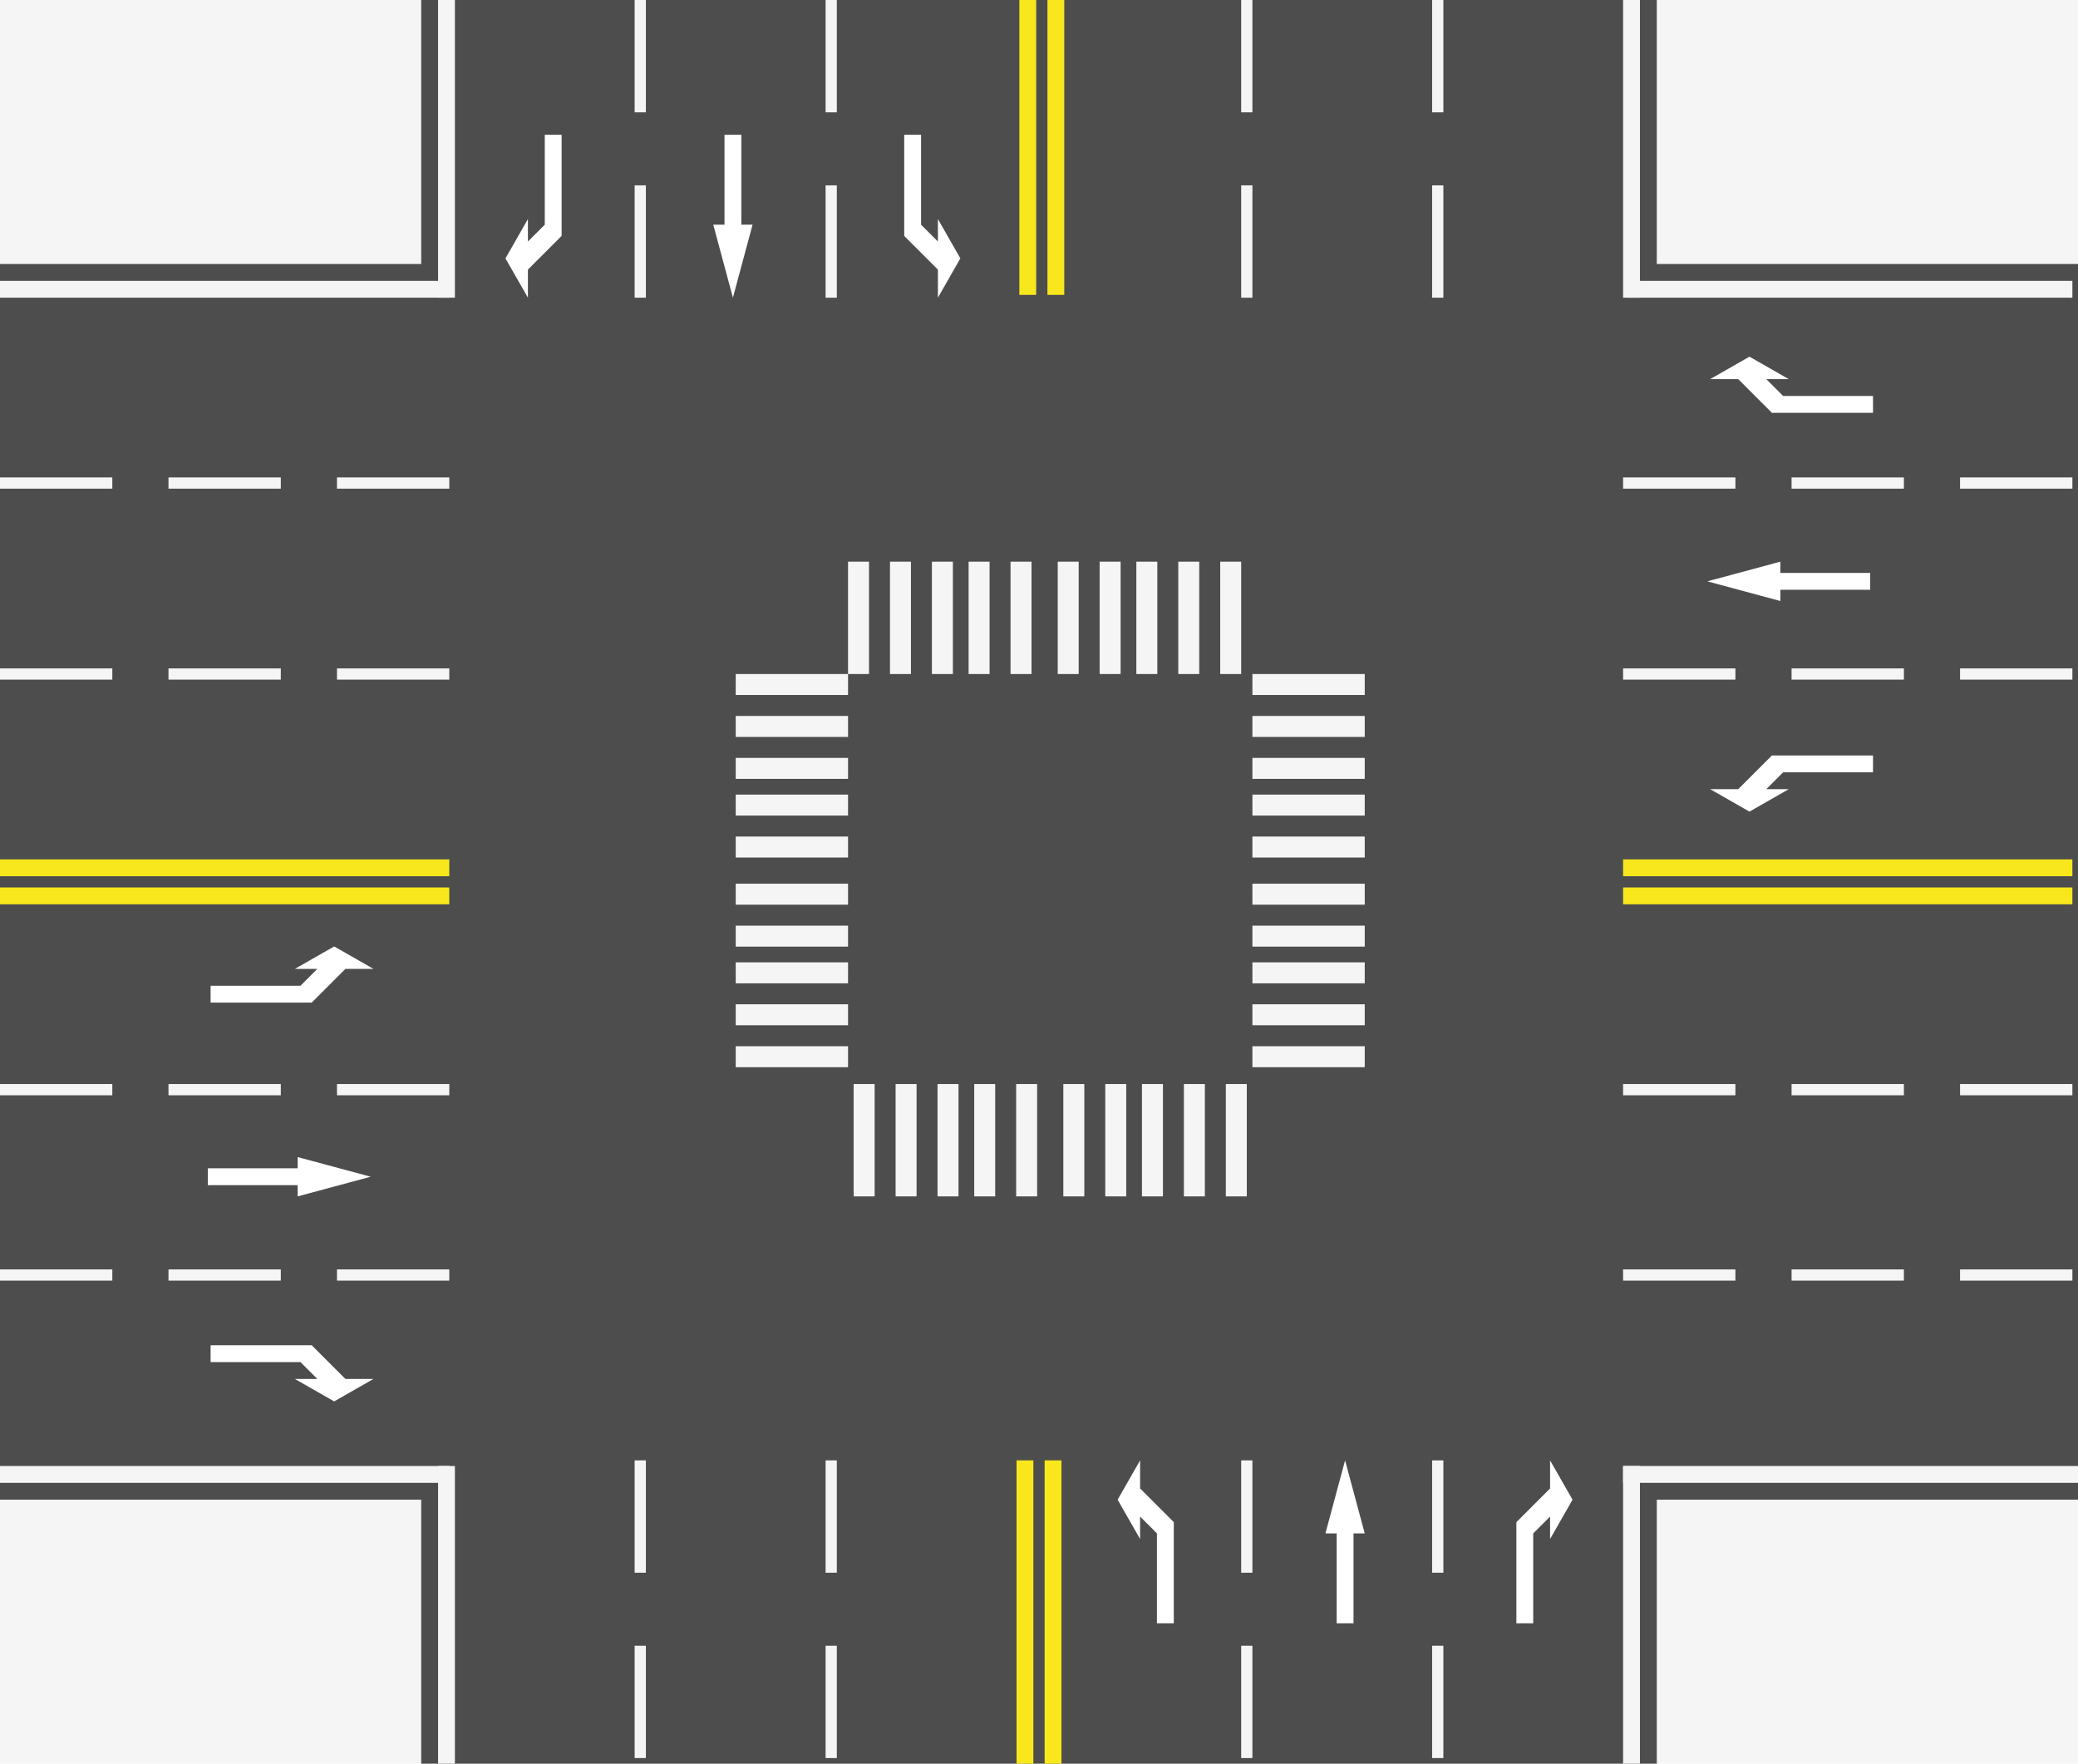 <?xml version="1.0" encoding="UTF-8"?>
<svg width="370px" height="314px" viewBox="0 0 370 314" version="1.1" xmlns="http://www.w3.org/2000/svg" xmlns:xlink="http://www.w3.org/1999/xlink">
    <g stroke="none" stroke-width="1" fill="none" fill-rule="evenodd">
        <rect id="矩形" fill="#F5F5F5" x="0" y="0" width="370" height="314"></rect>
        <rect id="矩形" fill="#4D4D4D" x="0" y="47" width="370" height="220"></rect>
        <rect id="矩形-copy-9" fill="#4D4D4D" x="75" y="0" width="220" height="314"></rect>
        <rect id="矩形" fill="#F5F5F5" x="0" y="50" width="80" height="3"></rect>
        <path d="M0,85 L20,85 L20,87 L0,87 L0,85 Z M30,85 L50,85 L50,87 L30,87 L30,85 Z M60,85 L80,85 L80,87 L60,87 L60,85 Z" id="合并形状" fill="#F5F5F5"></path>
        <path d="M289,85 L309,85 L309,87 L289,87 L289,85 Z M319,85 L339,85 L339,87 L319,87 L319,85 Z M349,85 L369,85 L369,87 L349,87 L349,85 Z" id="合并形状-copy" fill="#F5F5F5"></path>
        <path d="M0,193 L20,193 L20,195 L0,195 L0,193 Z M30,193 L50,193 L50,195 L30,195 L30,193 Z M60,193 L80,193 L80,195 L60,195 L60,193 Z" id="合并形状-copy-4" fill="#F5F5F5"></path>
        <path d="M289,193 L309,193 L309,195 L289,195 L289,193 Z M319,193 L339,193 L339,195 L319,195 L319,193 Z M349,193 L369,193 L369,195 L349,195 L349,193 Z" id="合并形状-copy-6" fill="#F5F5F5"></path>
        <path d="M0,119 L20,119 L20,121 L0,121 L0,119 Z M30,119 L50,119 L50,121 L30,121 L30,119 Z M60,119 L80,119 L80,121 L60,121 L60,119 Z" id="合并形状" fill="#F5F5F5"></path>
        <path d="M289,119 L309,119 L309,121 L289,121 L289,119 Z M319,119 L339,119 L339,121 L319,121 L319,119 Z M349,119 L369,119 L369,121 L349,121 L349,119 Z" id="合并形状-copy-7" fill="#F5F5F5"></path>
        <path d="M0,226 L20,226 L20,228 L0,228 L0,226 Z M30,226 L50,226 L50,228 L30,228 L30,226 Z M60,226 L80,226 L80,228 L60,228 L60,226 Z" id="合并形状-copy-5" fill="#F5F5F5"></path>
        <path d="M289,226 L309,226 L309,228 L289,228 L289,226 Z M319,226 L339,226 L339,228 L319,228 L319,226 Z M349,226 L369,226 L369,228 L349,228 L349,226 Z" id="合并形状-copy-8" fill="#F5F5F5"></path>
        <path d="M0,153 L80,153 L80,156 L0,156 L0,153 Z M0,158 L80,158 L80,161 L0,161 L0,158 Z" id="合并形状" fill="#F8E71C"></path>
        <path d="M289,153 L369,153 L369,156 L289,156 L289,153 Z M289,158 L369,158 L369,161 L289,161 L289,158 Z" id="合并形状-copy-9" fill="#F8E71C"></path>
        <path d="M158,283 L212,283 L212,286 L158,286 L158,283 Z M158,288 L212,288 L212,291 L158,291 L158,288 Z" id="合并形状-copy-2" fill="#F8E71C" transform="translate(185, 287) rotate(90) translate(-185, -287) "></path>
        <path d="M159,22 L212,22 L212,25 L159,25 L159,22 Z M159,27 L212,27 L212,30 L159,30 L159,27 Z" id="合并形状-copy-3" fill="#F8E71C" transform="translate(185.5, 26) rotate(90) translate(-185.5, -26) "></path>
        <rect id="矩形-copy" fill="#F5F5F5" x="290" y="50" width="79" height="3"></rect>
        <rect id="矩形-copy-12" fill="#F5F5F5" x="0" y="261" width="80" height="3"></rect>
        <rect id="矩形-copy-15" fill="#F5F5F5" x="289" y="261" width="81" height="3"></rect>
        <rect id="矩形-copy-10" fill="#F5F5F5" x="78" y="0" width="3" height="53"></rect>
        <path d="M113,0 L115,0 L115,20 L113,20 L113,0 Z M113,33 L115,33 L115,53 L113,53 L113,33 Z" id="合并形状" fill="#F5F5F5"></path>
        <path d="M221,0 L223,0 L223,20 L221,20 L221,0 Z M221,33 L223,33 L223,53 L221,53 L221,33 Z" id="合并形状-copy-11" fill="#F5F5F5"></path>
        <path d="M147,0 L149,0 L149,20 L147,20 L147,0 Z M147,33 L149,33 L149,53 L147,53 L147,33 Z" id="合并形状-copy-10" fill="#F5F5F5"></path>
        <path d="M255,0 L257,0 L257,20 L255,20 L255,0 Z M255,33 L257,33 L257,53 L255,53 L255,33 Z" id="合并形状-copy-12" fill="#F5F5F5"></path>
        <path d="M113,260 L115,260 L115,280 L113,280 L113,260 Z M113,293 L115,293 L115,313 L113,313 L113,293 Z" id="合并形状-copy-16" fill="#F5F5F5"></path>
        <path d="M221,260 L223,260 L223,280 L221,280 L221,260 Z M221,293 L223,293 L223,313 L221,313 L221,293 Z" id="合并形状-copy-15" fill="#F5F5F5"></path>
        <path d="M147,260 L149,260 L149,280 L147,280 L147,260 Z M147,293 L149,293 L149,313 L147,313 L147,293 Z" id="合并形状-copy-14" fill="#F5F5F5"></path>
        <path d="M255,260 L257,260 L257,280 L255,280 L255,260 Z M255,293 L257,293 L257,313 L255,313 L255,293 Z" id="合并形状-copy-13" fill="#F5F5F5"></path>
        <rect id="矩形-copy-13" fill="#F5F5F5" x="289" y="0" width="3" height="53"></rect>
        <rect id="矩形-copy-11" fill="#F5F5F5" x="78" y="261" width="3" height="53"></rect>
        <rect id="矩形-copy-14" fill="#F5F5F5" x="289" y="261" width="3" height="53"></rect>
        <path d="M129,37 L127,37 L130.5,24 L134,37 L132,37 L132,53 L129,53 L129,37 Z" id="合并形状-copy-25" fill="#FFFFFF" transform="translate(130.5, 38.5) scale(1, -1) translate(-130.5, -38.5) "></path>
        <path d="M238,273 L236,273 L239.5,260 L243,273 L241,273 L241,289 L238,289 L238,273 Z" id="合并形状-copy-20" fill="#FFFFFF"></path>
        <path d="M317,102 L315,102 L318.5,89 L322,102 L320,102 L320,118 L317,118 L317,102 Z" id="合并形状-copy-31" fill="#FFFFFF" transform="translate(318.5, 103.5) scale(1, -1) rotate(-90) translate(-318.5, -103.5) "></path>
        <path d="M50,208 L48,208 L51.5,195 L55,208 L53,208 L53,224 L50,224 L50,208 Z" id="合并形状-copy-34" fill="#FFFFFF" transform="translate(51.5, 209.5) scale(-1, -1) rotate(-90) translate(-51.5, -209.5) "></path>
        <path d="M94,29 L100,35 L100,53 L97,53 L97,37 L94,34 L94,38 L90,31 L94,24 L94,29 Z" id="合并形状-copy-27" fill="#FFFFFF" transform="translate(95, 38.5) scale(1, -1) translate(-95, -38.5) "></path>
        <path d="M203,265 L209,271 L209,289 L206,289 L206,273 L203,270 L203,274 L199,267 L203,260 L203,265 Z" id="合并形状-copy-23" fill="#FFFFFF"></path>
        <path d="M318,59 L324,65 L324,83 L321,83 L321,67 L318,64 L318,68 L314,61 L318,54 L318,59 Z" id="合并形状-copy-32" fill="#FFFFFF" transform="translate(319, 68.5) scale(1, -1) rotate(-90) translate(-319, -68.5) "></path>
        <path d="M51,164 L57,170 L57,188 L54,188 L54,172 L51,169 L51,173 L47,166 L51,159 L51,164 Z" id="合并形状-copy-35" fill="#FFFFFF" transform="translate(52, 173.5) scale(-1, -1) rotate(-90) translate(-52, -173.5) "></path>
        <path d="M165,29 L171,35 L171,53 L168,53 L168,37 L165,34 L165,38 L161,31 L165,24 L165,29 Z" id="合并形状-copy-29" fill="#FFFFFF" transform="translate(166, 38.5) scale(-1, -1) translate(-166, -38.5) "></path>
        <path d="M274,265 L280,271 L280,289 L277,289 L277,273 L274,270 L274,274 L270,267 L274,260 L274,265 Z" id="合并形状-copy-24" fill="#FFFFFF" transform="translate(275, 274.5) scale(-1, 1) translate(-275, -274.5) "></path>
        <path d="M318,130 L324,136 L324,154 L321,154 L321,138 L318,135 L318,139 L314,132 L318,125 L318,130 Z" id="合并形状-copy-33" fill="#FFFFFF" transform="translate(319, 139.5) scale(-1, -1) rotate(-270) translate(-319, -139.5) "></path>
        <path d="M51,235 L57,241 L57,259 L54,259 L54,243 L51,240 L51,244 L47,237 L51,230 L51,235 Z" id="合并形状-copy-36" fill="#FFFFFF" transform="translate(52, 244.5) scale(1, -1) rotate(-270) translate(-52, -244.5) "></path>
        <path d="M131,120 L151,120 L151,123.733 L131,123.733 L131,120 Z M131,127.467 L151,127.467 L151,131.2 L131,131.2 L131,127.467 Z M131,134.933 L151,134.933 L151,138.667 L131,138.667 L131,134.933 Z M131,141.467 L151,141.467 L151,145.2 L131,145.2 L131,141.467 Z M131,148.933 L151,148.933 L151,152.667 L131,152.667 L131,148.933 Z M131,157.333 L151,157.333 L151,161.067 L131,161.067 L131,157.333 Z M131,164.8 L151,164.8 L151,168.533 L131,168.533 L131,164.8 Z M131,171.333 L151,171.333 L151,175.067 L131,175.067 L131,171.333 Z M131,178.8 L151,178.8 L151,182.533 L131,182.533 L131,178.8 Z M131,186.267 L151,186.267 L151,190 L131,190 L131,186.267 Z" id="直线" fill="#F5F5F5" fill-rule="nonzero"></path>
        <path d="M223,120 L243,120 L243,123.733 L223,123.733 L223,120 Z M223,127.467 L243,127.467 L243,131.2 L223,131.2 L223,127.467 Z M223,134.933 L243,134.933 L243,138.667 L223,138.667 L223,134.933 Z M223,141.467 L243,141.467 L243,145.2 L223,145.2 L223,141.467 Z M223,148.933 L243,148.933 L243,152.667 L223,152.667 L223,148.933 Z M223,157.333 L243,157.333 L243,161.067 L223,161.067 L223,157.333 Z M223,164.8 L243,164.8 L243,168.533 L223,168.533 L223,164.8 Z M223,171.333 L243,171.333 L243,175.067 L223,175.067 L223,171.333 Z M223,178.8 L243,178.8 L243,182.533 L223,182.533 L223,178.8 Z M223,186.267 L243,186.267 L243,190 L223,190 L223,186.267 Z" id="直线-copy" fill="#F5F5F5" fill-rule="nonzero"></path>
        <path d="M176,75 L196,75 L196,78.733 L176,78.733 L176,75 Z M176,82.467 L196,82.467 L196,86.2 L176,86.2 L176,82.467 Z M176,89.933 L196,89.933 L196,93.667 L176,93.667 L176,89.933 Z M176,96.467 L196,96.467 L196,100.2 L176,100.2 L176,96.467 Z M176,103.933 L196,103.933 L196,107.667 L176,107.667 L176,103.933 Z M176,112.333 L196,112.333 L196,116.067 L176,116.067 L176,112.333 Z M176,119.8 L196,119.8 L196,123.533 L176,123.533 L176,119.8 Z M176,126.333 L196,126.333 L196,130.067 L176,130.067 L176,126.333 Z M176,133.8 L196,133.8 L196,137.533 L176,137.533 L176,133.8 Z M176,141.267 L196,141.267 L196,145 L176,145 L176,141.267 Z" id="直线-copy-3" fill="#F5F5F5" fill-rule="nonzero" transform="translate(186, 110) rotate(-270) translate(-186, -110) "></path>
        <path d="M177,168 L197,168 L197,171.733 L177,171.733 L177,168 Z M177,175.467 L197,175.467 L197,179.2 L177,179.2 L177,175.467 Z M177,182.933 L197,182.933 L197,186.667 L177,186.667 L177,182.933 Z M177,189.467 L197,189.467 L197,193.2 L177,193.2 L177,189.467 Z M177,196.933 L197,196.933 L197,200.667 L177,200.667 L177,196.933 Z M177,205.333 L197,205.333 L197,209.067 L177,209.067 L177,205.333 Z M177,212.8 L197,212.8 L197,216.533 L177,216.533 L177,212.8 Z M177,219.333 L197,219.333 L197,223.067 L177,223.067 L177,219.333 Z M177,226.8 L197,226.8 L197,230.533 L177,230.533 L177,226.8 Z M177,234.267 L197,234.267 L197,238 L177,238 L177,234.267 Z" id="直线-copy-2" fill="#F5F5F5" fill-rule="nonzero" transform="translate(187, 203) rotate(-270) translate(-187, -203) "></path>
    </g>
</svg>